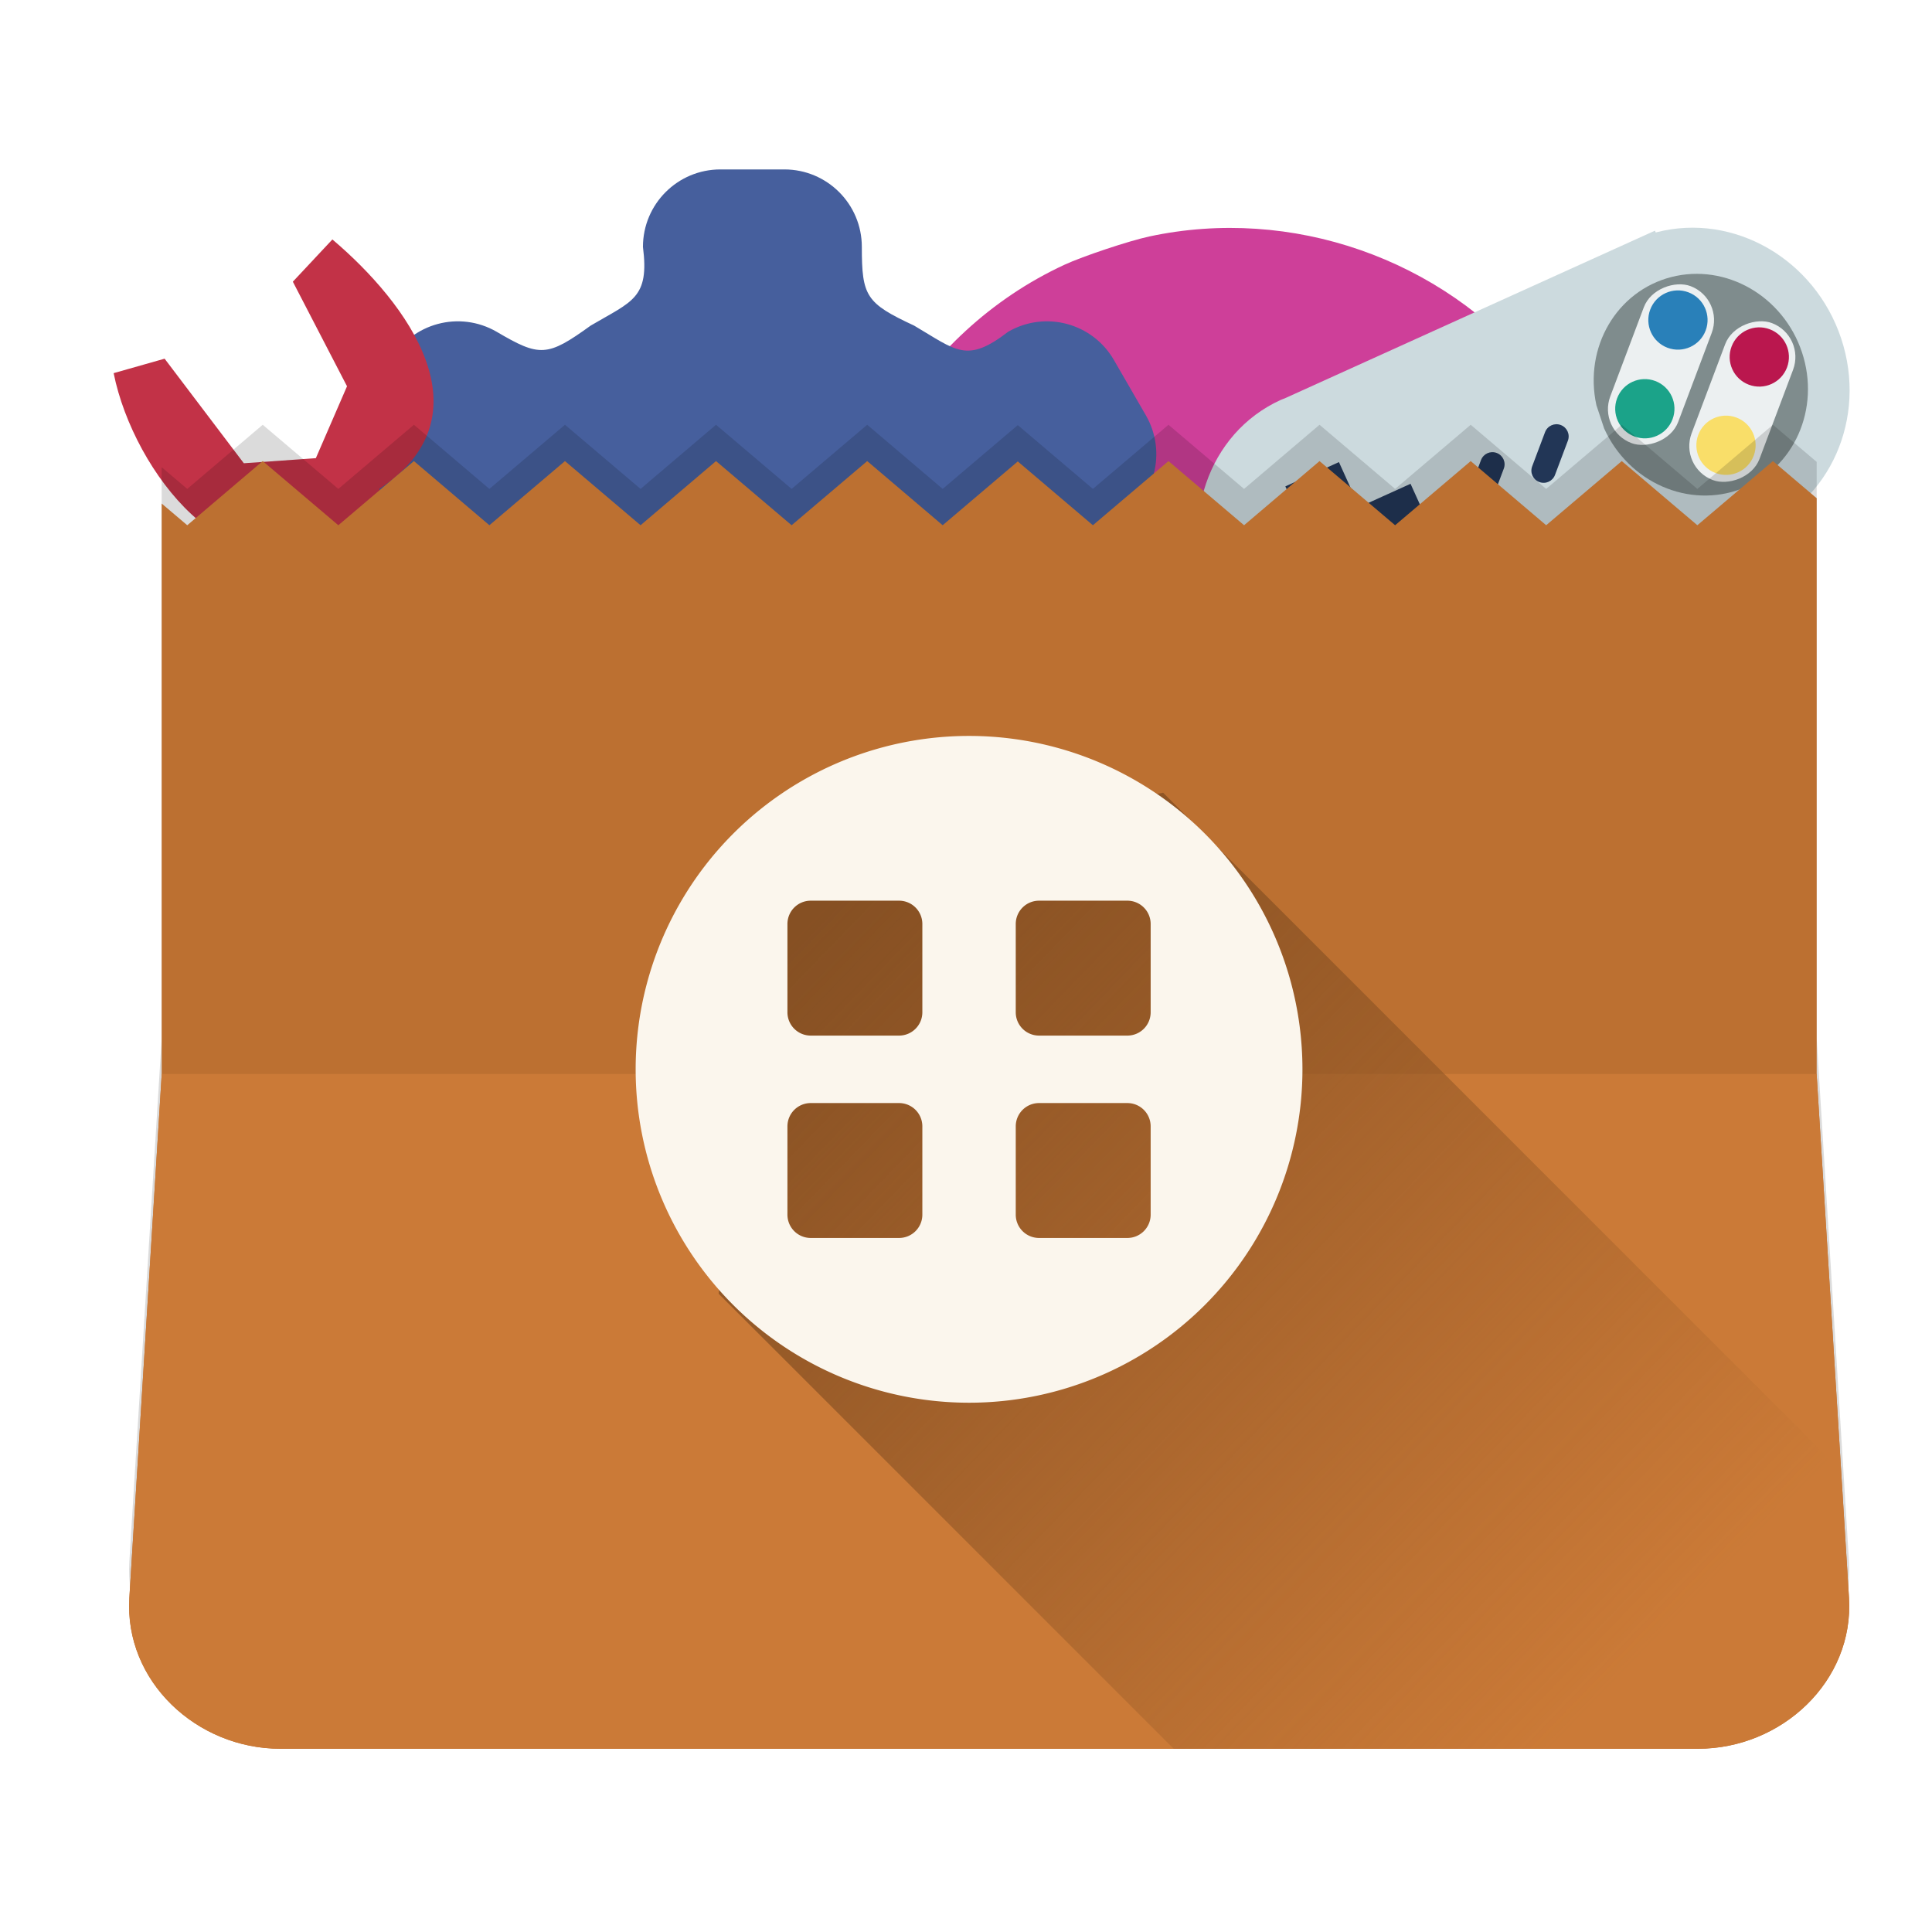 <?xml version="1.0" encoding="UTF-8" standalone="no"?>
<!-- Created with Inkscape (http://www.inkscape.org/) -->

<svg
   xmlns:dc="http://purl.org/dc/elements/1.1/"
   xmlns:cc="http://creativecommons.org/ns#"
   xmlns:rdf="http://www.w3.org/1999/02/22-rdf-syntax-ns#"
   xmlns:svg="http://www.w3.org/2000/svg"
   xmlns="http://www.w3.org/2000/svg"
   xmlns:xlink="http://www.w3.org/1999/xlink"
   xmlns:sodipodi="http://sodipodi.sourceforge.net/DTD/sodipodi-0.dtd"
   xmlns:inkscape="http://www.inkscape.org/namespaces/inkscape"
   width="512"
   height="512"
   id="svg2"
   version="1.1"
   inkscape:version="0.91 r13725"
   sodipodi:docname="org.gnome.Software2.svg">
  <defs
     id="defs4">
    <linearGradient
       inkscape:collect="always"
       id="linearGradient4241">
      <stop
         style="stop-color:#865023;stop-opacity:1"
         offset="0"
         id="stop4243" />
      <stop
         style="stop-color:#865023;stop-opacity:0"
         offset="1"
         id="stop4245" />
    </linearGradient>
    <clipPath
       clipPathUnits="userSpaceOnUse"
       id="clipPath3855">
      <path
         sodipodi:nodetypes="cccccsscccccccccccccccccccccccc"
         inkscape:connector-curvature="0"
         id="path3857"
         d="m 69.625,122.194 -20,17 -6.781,-5.75 0,151.4 -8.562,138.594 c -1.368,22.118 17.84,40 40,40 l 375.719,0 c 22.16,0 41.368,-17.882 40,-40 l -8.562,-138.594 0,-152.806 -11.594,-9.844 -20.031,17 -20.031,-17 -20.031,17 -20,-17 -20.031,17 -20.031,-17 -20,17 -20.031,-17 -20.031,17 -19.906,-16.906 -19.906,16.906 -20,-17 -20.031,17 -20.031,-17 -20,17 -20.031,-17 -20.031,17 -20,-17 -20.031,17 z"
         style="color:#000000;fill:#c95724;fill-opacity:1;fill-rule:evenodd;stroke:none;stroke-width:1;marker:none;visibility:visible;display:inline;overflow:visible;enable-background:accumulate" />
    </clipPath>
    <clipPath
       id="clipPath-934514917-5">
      <g
         id="g17-0"
         transform="translate(0,-1004.362)">
        <path
           style="fill:#1890d0"
           inkscape:connector-curvature="0"
           id="path19-1"
           transform="matrix(15.333,0,0,11.5,415,878.862)"
           d="m -24,13 c 0,1.105 -0.672,2 -1.5,2 -0.828,0 -1.5,-0.895 -1.5,-2 0,-1.105 0.672,-2 1.5,-2 0.828,0 1.5,0.895 1.5,2 z" />
      </g>
    </clipPath>
    <clipPath
       id="clipPath-926608780-7">
      <g
         id="g12-2"
         transform="translate(0,-1004.362)">
        <path
           style="fill:#1890d0"
           inkscape:connector-curvature="0"
           id="path14-1"
           transform="matrix(15.333,0,0,11.5,415,878.862)"
           d="m -24,13 c 0,1.105 -0.672,2 -1.5,2 -0.828,0 -1.5,-0.895 -1.5,-2 0,-1.105 0.672,-2 1.5,-2 0.828,0 1.5,0.895 1.5,2 z" />
      </g>
    </clipPath>
    <clipPath
       id="clipPath-934514917">
      <g
         id="g17"
         transform="translate(0,-1004.362)">
        <path
           style="fill:#1890d0"
           inkscape:connector-curvature="0"
           id="path19"
           transform="matrix(15.333,0,0,11.5,415,878.862)"
           d="m -24,13 c 0,1.105 -0.672,2 -1.5,2 -0.828,0 -1.5,-0.895 -1.5,-2 0,-1.105 0.672,-2 1.5,-2 0.828,0 1.5,0.895 1.5,2 z" />
      </g>
    </clipPath>
    <clipPath
       id="clipPath-926608780">
      <g
         id="g12"
         transform="translate(0,-1004.362)">
        <path
           style="fill:#1890d0"
           inkscape:connector-curvature="0"
           id="path14"
           transform="matrix(15.333,0,0,11.5,415,878.862)"
           d="m -24,13 c 0,1.105 -0.672,2 -1.5,2 -0.828,0 -1.5,-0.895 -1.5,-2 0,-1.105 0.672,-2 1.5,-2 0.828,0 1.5,0.895 1.5,2 z" />
      </g>
    </clipPath>
    <linearGradient
       gradientTransform="rotate(-90,24,24)"
       gradientUnits="userSpaceOnUse"
       x2="47"
       x1="1"
       id="linearGradient3764">
      <stop
         id="stop7"
         stop-opacity="1"
         stop-color="#5eb6e8" />
      <stop
         id="stop9"
         stop-opacity="1"
         stop-color="#70bdea"
         offset="1" />
    </linearGradient>
    <clipPath
       id="clipPath3890"
       clipPathUnits="userSpaceOnUse">
      <g
         transform="translate(-169.089,-42.455)"
         id="g3892"
         inkscape:label="Capa 1"
         style="fill:#fb803b;fill-opacity:1">
        <path
           sodipodi:nodetypes="scccccccccccccsscccccccccccccss"
           inkscape:connector-curvature="0"
           id="path3894"
           d="m 167.981,661.406 c -16.305,0 -29.498,13.194 -29.498,29.5 2.499,19.585 -4.023,20.627 -19.9,29.963 -16.552,11.956 -19.404,11.998 -35.819,2.343 -14.12,-8.153 -32.115,-3.352 -40.267,10.77 l -12.174,21.07 c -8.152,14.12 -3.351,32.114 10.769,40.266 18.087,7.498 15.503,14.06 15.686,32.31 2.064,20.358 0.983,22.992 -15.686,32.305 -14.12,8.153 -18.922,25.679 -10.769,39.8 l 12.174,21.069 c 8.152,14.121 26.147,18.922 40.267,10.77 15.876,-11.735 19.947,-6.528 35.819,2.81 18.036,8.446 19.9,10.931 19.9,29.498 0,16.305 13.193,29.499 29.498,29.499 l 24.348,0 c 16.305,0 29.498,-13.194 29.498,-29.499 -2.511,-19.281 4.353,-20.404 19.9,-29.732 16.539,-12.133 19.324,-12.278 35.819,-2.575 14.12,8.152 32.115,3.351 40.267,-10.77 l 12.174,-21.069 c 8.152,-14.122 3.351,-31.647 -10.769,-39.8 -18.088,-7.496 -15.503,-14.058 -15.686,-32.305 -2.064,-20.36 -0.983,-22.994 15.685,-32.31 14.12,-8.152 18.922,-26.147 10.769,-40.266 l -12.174,-21.07 c -8.152,-14.122 -26.147,-18.923 -40.267,-10.77 -15.85,12.207 -19.744,7.113 -35.819,-2.343 -18.292,-8.525 -19.9,-11.152 -19.9,-29.963 0,-16.305 -13.193,-29.5 -29.498,-29.5 z"
           style="color:#000000;fill:#fb803b;fill-opacity:1;fill-rule:evenodd;stroke:none;stroke-width:16;marker:none;visibility:visible;display:inline;overflow:visible;enable-background:accumulate" />
        <path
           style="color:#000000;fill:#fb803b;fill-opacity:1;fill-rule:evenodd;stroke:none;stroke-width:16;marker:none;visibility:visible;display:inline;overflow:visible;enable-background:accumulate"
           d="m 167.981,661.406 c -16.305,0 -29.498,13.194 -29.498,29.5 2.499,19.585 -4.023,20.627 -19.9,29.963 -16.552,11.956 -19.404,11.998 -35.819,2.343 -14.12,-8.153 -32.115,-3.352 -40.267,10.77 l -12.174,21.07 c -8.152,14.12 -3.351,32.114 10.769,40.266 18.087,7.498 15.503,14.06 15.686,32.31 2.064,20.358 0.983,22.992 -15.686,32.305 -14.12,8.153 -18.922,25.679 -10.769,39.8 l 12.174,21.069 c 8.152,14.121 26.147,18.922 40.267,10.77 15.876,-11.735 19.947,-6.528 35.819,2.81 18.036,8.446 19.9,10.931 19.9,29.498 0,16.305 13.193,29.499 29.498,29.499 l 24.348,0 c 16.305,0 29.498,-13.194 29.498,-29.499 -2.511,-19.281 4.353,-20.404 19.9,-29.732 16.539,-12.133 19.324,-12.278 35.819,-2.575 14.12,8.152 32.115,3.351 40.267,-10.77 l 12.174,-21.069 c 8.152,-14.122 3.351,-31.647 -10.769,-39.8 -18.088,-7.496 -15.503,-14.058 -15.686,-32.305 -2.064,-20.36 -0.983,-22.994 15.685,-32.31 14.12,-8.152 18.922,-26.147 10.769,-40.266 l -12.174,-21.07 c -8.152,-14.122 -26.147,-18.923 -40.267,-10.77 -15.85,12.207 -19.744,7.113 -35.819,-2.343 -18.292,-8.525 -19.9,-11.152 -19.9,-29.963 0,-16.305 -13.193,-29.5 -29.498,-29.5 z"
           id="path3896"
           inkscape:connector-curvature="0"
           sodipodi:nodetypes="scccccccccccccsscccccccccccccss" />
        <path
           sodipodi:nodetypes="scccccccccccccsscccccccccccccss"
           inkscape:connector-curvature="0"
           id="path3898"
           d="m 167.981,661.406 c -16.305,0 -29.498,13.194 -29.498,29.5 2.499,19.585 -4.023,20.627 -19.9,29.963 -16.552,11.956 -19.404,11.998 -35.819,2.343 -14.12,-8.153 -32.115,-3.352 -40.267,10.77 l -12.174,21.07 c -8.152,14.12 -3.351,32.114 10.769,40.266 18.087,7.498 15.503,14.06 15.686,32.31 2.064,20.358 0.983,22.992 -15.686,32.305 -14.12,8.153 -18.922,25.679 -10.769,39.8 l 12.174,21.069 c 8.152,14.121 26.147,18.922 40.267,10.77 15.876,-11.735 19.947,-6.528 35.819,2.81 18.036,8.446 19.9,10.931 19.9,29.498 0,16.305 13.193,29.499 29.498,29.499 l 24.348,0 c 16.305,0 29.498,-13.194 29.498,-29.499 -2.511,-19.281 4.353,-20.404 19.9,-29.732 16.539,-12.133 19.324,-12.278 35.819,-2.575 14.12,8.152 32.115,3.351 40.267,-10.77 l 12.174,-21.069 c 8.152,-14.122 3.351,-31.647 -10.769,-39.8 -18.088,-7.496 -15.503,-14.058 -15.686,-32.305 -2.064,-20.36 -0.983,-22.994 15.685,-32.31 14.12,-8.152 18.922,-26.147 10.769,-40.266 l -12.174,-21.07 c -8.152,-14.122 -26.147,-18.923 -40.267,-10.77 -15.85,12.207 -19.744,7.113 -35.819,-2.343 -18.292,-8.525 -19.9,-11.152 -19.9,-29.963 0,-16.305 -13.193,-29.5 -29.498,-29.5 z"
           style="color:#000000;fill:#fb803b;fill-opacity:1;fill-rule:evenodd;stroke:none;stroke-width:16;marker:none;visibility:visible;display:inline;overflow:visible;enable-background:accumulate" />
      </g>
    </clipPath>
    <clipPath
       id="clipPath3872"
       clipPathUnits="userSpaceOnUse">
      <path
         sodipodi:nodetypes="scccccccccccccsscccccccccccccss"
         inkscape:connector-curvature="0"
         id="path3874"
         d="m 302.909,244.008 c -7.955,0 -14.392,6.438 -14.392,14.393 1.22,9.556 -1.963,10.064 -9.709,14.619 -8.076,5.833 -9.468,5.854 -17.476,1.143 -6.889,-3.978 -15.669,-1.635 -19.647,5.255 l -5.94,10.28 c -3.978,6.889 -1.635,15.669 5.254,19.646 8.825,3.658 7.564,6.86 7.653,15.764 1.007,9.933 0.48,11.218 -7.653,15.762 -6.889,3.978 -9.232,12.529 -5.254,19.419 l 5.94,10.28 c 3.978,6.89 12.757,9.232 19.647,5.255 7.746,-5.725 9.732,-3.185 17.476,1.371 8.8,4.121 9.709,5.333 9.709,14.392 0,7.955 6.437,14.393 14.392,14.393 l 11.879,0 c 7.955,0 14.392,-6.438 14.392,-14.393 -1.225,-9.407 2.124,-9.955 9.709,-14.507 8.069,-5.92 9.428,-5.99 17.476,-1.257 6.889,3.978 15.669,1.635 19.647,-5.255 l 5.94,-10.28 c 3.978,-6.89 1.635,-15.441 -5.254,-19.419 -8.825,-3.657 -7.564,-6.859 -7.653,-15.762 -1.007,-9.934 -0.479,-11.219 7.653,-15.764 6.89,-3.978 9.232,-12.757 5.254,-19.646 l -5.94,-10.28 c -3.978,-6.89 -12.757,-9.233 -19.647,-5.255 -7.733,5.956 -9.634,3.471 -17.476,-1.143 -8.925,-4.159 -9.709,-5.441 -9.709,-14.619 0,-7.956 -6.437,-14.393 -14.392,-14.393 z"
         style="color:#000000;fill:#fb803b;fill-opacity:1;fill-rule:evenodd;stroke:none;stroke-width:16;marker:none;visibility:visible;display:inline;overflow:visible;enable-background:accumulate" />
    </clipPath>
    <clipPath
       id="clipPath3845"
       clipPathUnits="userSpaceOnUse">
      <path
         style="color:#000000;fill:#ce8757;fill-opacity:1;fill-rule:evenodd;stroke:none;stroke-width:46.6;marker:none;visibility:visible;display:inline;overflow:visible;enable-background:accumulate"
         d="m 416.183,301.685 0,162.276 c 0,8.706 -7.009,15.714 -15.714,15.714 l -240.147,0 c -8.706,0 -15.714,-7.009 -15.714,-15.714 l 0,-162.276 z"
         id="path3847"
         inkscape:connector-curvature="0"
         sodipodi:nodetypes="csssscc" />
    </clipPath>
    <linearGradient
       gradientUnits="userSpaceOnUse"
       y2="464.236"
       x2="402.874"
       y1="15.664"
       x1="-522.857"
       id="linearGradient3835"
       xlink:href="#linearGradient3837"
       inkscape:collect="always" />
    <clipPath
       clipPathUnits="userSpaceOnUse"
       id="clipPath3891">
      <path
         sodipodi:nodetypes="scccccccccccccsscccccccccccccss"
         inkscape:connector-curvature="0"
         id="path3893"
         d="m 14.93,1019.952 c -1.088,0 -1.969,0.881 -1.969,1.969 0.167,1.307 -0.269,1.377 -1.328,2 -1.105,0.798 -1.295,0.801 -2.391,0.156 -0.942,-0.544 -2.143,-0.224 -2.688,0.719 l -0.812,1.406 c -0.544,0.942 -0.224,2.143 0.719,2.688 1.207,0.5 1.035,0.938 1.047,2.156 0.138,1.359 0.066,1.535 -1.047,2.156 -0.942,0.544 -1.263,1.714 -0.719,2.656 l 0.812,1.406 c 0.544,0.942 1.745,1.263 2.688,0.719 1.06,-0.783 1.331,-0.436 2.391,0.188 1.204,0.564 1.328,0.73 1.328,1.969 0,1.088 0.881,1.969 1.969,1.969 l 1.625,0 c 1.088,0 1.969,-0.881 1.969,-1.969 -0.168,-1.287 0.29,-1.362 1.328,-1.984 1.104,-0.81 1.29,-0.82 2.391,-0.172 0.942,0.544 2.143,0.224 2.688,-0.719 l 0.812,-1.406 c 0.544,-0.943 0.224,-2.112 -0.719,-2.656 -1.207,-0.5 -1.035,-0.938 -1.047,-2.156 -0.138,-1.359 -0.066,-1.535 1.047,-2.156 0.942,-0.544 1.263,-1.745 0.719,-2.688 l -0.812,-1.406 c -0.544,-0.943 -1.745,-1.263 -2.688,-0.719 -1.058,0.815 -1.318,0.475 -2.391,-0.156 -1.221,-0.569 -1.328,-0.744 -1.328,-2 0,-1.088 -0.881,-1.969 -1.969,-1.969 z"
         style="color:#000000;fill:#385a5a;fill-opacity:1;fill-rule:evenodd;stroke:none;stroke-width:16;marker:none;visibility:visible;display:inline;overflow:visible;enable-background:accumulate" />
    </clipPath>
    <linearGradient
       id="linearGradient3783-6">
      <stop
         style="stop-color:#000000;stop-opacity:1;"
         offset="0"
         id="stop3785-8" />
      <stop
         style="stop-color:#fb5549;stop-opacity:0;"
         offset="1"
         id="stop3787-8" />
    </linearGradient>
    <linearGradient
       inkscape:collect="always"
       xlink:href="#linearGradient3783-6"
       id="linearGradient3789-6"
       x1="-3045.61"
       y1="379.882"
       x2="-1068.817"
       y2="1369.831"
       gradientUnits="userSpaceOnUse" />
    <clipPath
       clipPathUnits="userSpaceOnUse"
       id="clipPath3793-8">
      <path
         d="m -937.143,872.362 a 762.857,762.857 0 1 1 -1525.714,0 762.857,762.857 0 1 1 1525.714,0 z"
         sodipodi:ry="762.85712"
         sodipodi:rx="762.85712"
         sodipodi:cy="872.36218"
         sodipodi:cx="-1700"
         id="path3795-3"
         style="fill:#fb5549;fill-opacity:1;fill-rule:evenodd;stroke:none"
         sodipodi:type="arc" />
    </clipPath>
    <linearGradient
       inkscape:collect="always"
       xlink:href="#linearGradient3783-6"
       id="linearGradient3821-5"
       gradientUnits="userSpaceOnUse"
       x1="-3045.61"
       y1="379.882"
       x2="-1068.817"
       y2="1369.831" />
    <clipPath
       id="clipPath3899"
       clipPathUnits="userSpaceOnUse">
      <path
         style="color:#000000;fill:#1cc1c1;fill-opacity:1;fill-rule:evenodd;stroke:none;stroke-width:46.6;marker:none;visibility:visible;display:inline;overflow:visible;enable-background:accumulate"
         d="m 54.286,83.429 407.143,0 c 16.62,0 30,13.38 30,30 0,48.333 -4.286,96.667 -4.286,145 l 0,145 c 0,16.62 -13.38,30 -30,30 l -397.143,0 c -16.62,0 -30,-13.38 -30,-30 l 0,-145 c 0,-48.333 -5.714,-96.667 -5.714,-145 0,-16.62 13.38,-30 30,-30 z"
         id="path3901"
         inkscape:connector-curvature="0"
         sodipodi:nodetypes="ssccssssccs" />
    </clipPath>
    <linearGradient
       gradientUnits="userSpaceOnUse"
       y2="420.014"
       x2="470.714"
       y1="-22.843"
       x1="-217.5"
       id="linearGradient3895"
       xlink:href="#linearGradient3889"
       inkscape:collect="always" />
    <linearGradient
       y2="1369.831"
       x2="-1068.817"
       y1="379.882"
       x1="-3045.61"
       gradientUnits="userSpaceOnUse"
       id="linearGradient3821"
       xlink:href="#linearGradient3783"
       inkscape:collect="always" />
    <clipPath
       id="clipPath3793"
       clipPathUnits="userSpaceOnUse">
      <path
         sodipodi:type="arc"
         style="fill:#fb5549;fill-opacity:1;fill-rule:evenodd;stroke:none"
         id="path3795"
         sodipodi:cx="-1700"
         sodipodi:cy="872.36218"
         sodipodi:rx="762.85712"
         sodipodi:ry="762.85712"
         d="m -937.143,872.362 a 762.857,762.857 0 1 1 -1525.714,0 762.857,762.857 0 1 1 1525.714,0 z" />
    </clipPath>
    <linearGradient
       gradientUnits="userSpaceOnUse"
       y2="1369.831"
       x2="-1068.817"
       y1="379.882"
       x1="-3045.61"
       id="linearGradient3789"
       xlink:href="#linearGradient3783"
       inkscape:collect="always" />
    <linearGradient
       id="linearGradient3783">
      <stop
         id="stop3785"
         offset="0"
         style="stop-color:#000000;stop-opacity:1;" />
      <stop
         id="stop3787"
         offset="1"
         style="stop-color:#fb5549;stop-opacity:0;" />
    </linearGradient>
    <linearGradient
       id="linearGradient3889">
      <stop
         id="stop3891"
         offset="0"
         style="stop-color:#000000;stop-opacity:1;" />
      <stop
         id="stop3893"
         offset="1"
         style="stop-color:#000000;stop-opacity:0;" />
    </linearGradient>
    <linearGradient
       id="linearGradient3837">
      <stop
         style="stop-color:#000000;stop-opacity:0.648"
         offset="0"
         id="stop3839" />
      <stop
         style="stop-color:#000000;stop-opacity:0;"
         offset="1"
         id="stop3841" />
    </linearGradient>
    <linearGradient
       inkscape:collect="always"
       xlink:href="#linearGradient4241"
       id="linearGradient4247"
       x1="215.21"
       y1="783.826"
       x2="426.295"
       y2="988.035"
       gradientUnits="userSpaceOnUse"
       gradientTransform="translate(0,-540.362)" />
  </defs>
  <sodipodi:namedview
     id="base"
     pagecolor="#ffffff"
     bordercolor="#666666"
     borderopacity="1.0"
     inkscape:pageopacity="0.0"
     inkscape:pageshadow="2"
     inkscape:zoom="0.1285513"
     inkscape:cx="51.18697"
     inkscape:cy="176.79303"
     inkscape:document-units="px"
     inkscape:current-layer="layer1"
     showgrid="false"
     inkscape:window-width="1360"
     inkscape:window-height="717"
     inkscape:window-x="0"
     inkscape:window-y="25"
     inkscape:window-maximized="1" />
  <g
     inkscape:label="Capa 1"
     inkscape:groupmode="layer"
     id="layer1"
     transform="translate(0,-540.362)">
    <g
       id="g3868"
       transform="matrix(0.403,-0.134,-0.134,-0.403,256.756,842.488)"
       style="fill:#ce3f99;fill-opacity:1">
      <path
         inkscape:connector-curvature="0"
         id="path2984-1"
         d="M 228.904,499.465 C 129.12,488.152 44.148,414.03 19.707,316.981 14.203,295.126 12.285,278.952 12.346,254.915 12.448,215.001 20.365,181.082 37.708,146.251 62.462,96.538 106.32,54.408 156.729,31.919 232.849,-2.041 321.803,4.834 390.838,50.013 c 38.064,24.91 68.199,58.849 87.014,97.998 17.13,35.641 24.493,68.125 24.493,108.047 0,31.654 -5.212,60.455 -15.967,88.228 -32.796,84.694 -111.538,145.306 -201.654,155.226 -12.777,1.406 -43.228,1.381 -55.82,-0.046 z"
         style="fill:#ce3f99;fill-opacity:1" />
      <path
         id="path2982"
         d="m 180.802,399.4 c 20.203,-5.723 33.935,-20.293 36.62,-38.852 0.664,-4.588 1.149,-39.495 1.162,-83.598 l 0.023,-75.721 2.574,-1.641 c 8.829,-5.63 56.924,-14.817 103.086,-19.692 15.454,-1.632 18.287,-1.68 19.153,-0.322 0.564,0.884 0.894,23.748 0.741,51.329 l -0.275,49.736 -9.814,-0.38 c -12.664,-0.491 -21.369,1.172 -31.637,6.041 -10.814,5.128 -18.792,12.674 -23.487,22.214 -3.31,6.726 -3.706,8.58 -3.686,17.27 0.027,11.734 2.384,17.766 10.212,26.128 14.887,15.905 41.173,19.25 63.503,8.081 14.702,-7.354 23.88,-19.332 26.318,-34.35 0.754,-4.646 1.184,-48.043 1.19,-120.139 0.009,-107.06 -0.096,-112.922 -2.028,-113.955 -4.264,-2.281 -45.803,1.58 -79.194,7.361 -33.556,5.809 -102.038,22.517 -106.1,25.885 -1.123,0.931 -1.497,21.775 -1.726,96.238 l -0.293,95.049 -12.585,-0.355 c -8.891,-0.251 -14.575,0.18 -19.364,1.467 -14.952,4.018 -27.937,14.179 -34.095,26.68 -3.355,6.811 -3.743,8.62 -3.718,17.347 0.034,11.798 2.733,18.282 11.101,26.672 12.638,12.671 32.663,17.075 52.32,11.506 z"
         style="fill:#ce3f99;fill-opacity:1"
         inkscape:connector-curvature="0" />
    </g>
    <g
       inkscape:label="Capa 1"
       id="g3823"
       transform="matrix(0.696,0,0,0.696,74.004,124.923)"
       style="fill:#465f9d;fill-opacity:1">
      <path
         style="color:#000000;display:inline;overflow:visible;visibility:visible;fill:#465f9d;fill-opacity:1;fill-rule:evenodd;stroke:none;stroke-width:16;marker:none;enable-background:accumulate"
         d="m 167.981,661.406 c -16.305,0 -29.498,13.194 -29.498,29.5 2.499,19.585 -4.023,20.627 -19.9,29.963 -16.552,11.956 -19.404,11.998 -35.819,2.343 -14.12,-8.153 -32.115,-3.352 -40.267,10.77 l -12.174,21.07 c -8.152,14.12 -3.351,32.114 10.769,40.266 18.087,7.498 15.503,14.06 15.686,32.31 2.064,20.358 0.983,22.992 -15.686,32.305 -14.12,8.153 -18.922,25.679 -10.769,39.8 l 12.174,21.069 c 8.152,14.121 26.147,18.922 40.267,10.77 15.876,-11.735 19.947,-6.528 35.819,2.81 18.036,8.446 19.9,10.931 19.9,29.498 0,16.305 13.193,29.499 29.498,29.499 l 24.348,0 c 16.305,0 29.498,-13.194 29.498,-29.499 -2.511,-19.281 4.353,-20.404 19.9,-29.732 16.539,-12.133 19.324,-12.278 35.819,-2.575 14.12,8.152 32.115,3.351 40.267,-10.77 l 12.174,-21.069 c 8.152,-14.122 3.351,-31.647 -10.769,-39.8 -18.088,-7.496 -15.503,-14.058 -15.686,-32.305 -2.064,-20.36 -0.983,-22.994 15.685,-32.31 14.12,-8.152 18.922,-26.147 10.769,-40.266 l -12.174,-21.07 c -8.152,-14.122 -26.147,-18.923 -40.267,-10.77 -15.85,12.207 -19.744,7.113 -35.819,-2.343 -18.292,-8.525 -19.9,-11.152 -19.9,-29.963 0,-16.305 -13.193,-29.5 -29.498,-29.5 z"
         id="path3825"
         inkscape:connector-curvature="0"
         sodipodi:nodetypes="scccccccccccccsscccccccccccccss" />
    </g>
    <path
       inkscape:connector-curvature="0"
       id="path4261"
       d="M 186.266,797.385 100.496,669.948 c 29.634,-19.548 7.45,-49.296 -12.409,-66.13 l -10.481,11.197 14.357,27.713 -8.26,19.055 -19.085,1.345 -20.994,-27.711 -13.508,3.833 c 5.347,26.653 31.83,59.265 53.194,41.201 l 73.542,134.912 z"
       style="fill:#c23247;fill-opacity:1;fill-rule:evenodd;stroke:none;stroke-width:1px;stroke-linecap:butt;stroke-linejoin:miter;stroke-opacity:1"
       sodipodi:nodetypes="cccccccccccc" />
    <g
       transform="matrix(3.528,-1.598,1.598,3.528,281.247,617.916)"
       id="g3341">
      <path
         style="fill:#ccdade;fill-opacity:1;fill-rule:evenodd;stroke:#003bc3;stroke-width:0;stroke-linecap:square;stroke-linejoin:miter;stroke-miterlimit:2.013"
         d="m 10.634,12.882 c -0.33,4.98e-4 -0.663,0.019 -0.998,0.056 C 4.28,13.522 0.317,18.594 0.677,24.403 1.037,30.212 5.592,34.665 10.972,34.47 c 2.355,-0.085 4.495,-1.047 6.159,-2.591 l 13.318,0 c 1.657,1.5 3.774,2.457 6.113,2.593 5.435,0.314 10.156,-3.897 10.754,-9.594 0.598,-5.697 -3.138,-10.893 -8.506,-11.836 -0.019,-0.003 -0.038,-0.005 -0.058,-0.008 l 0,-0.136 -1.936,0 -25.88,0 c -0.101,-0.003 -0.2,-0.016 -0.301,-0.016 z"
         id="shape0"
         inkscape:connector-curvature="0" />
      <path
         style="fill:#7f8c8d;fill-rule:evenodd;stroke:#003bc3;stroke-width:0;stroke-linecap:square;stroke-linejoin:miter;stroke-miterlimit:2"
         inkscape:connector-curvature="0"
         d="m 30.002,23.795 c 8.21e-4,4.06 3.015,7.412 6.864,7.634 3.85,0.223 7.194,-2.761 7.617,-6.797 0.423,-4.035 -2.222,-7.716 -6.025,-8.383 -3.803,-0.667 -7.439,1.911 -8.281,5.873"
         stroke-miterlimit="2"
         id="shape3" />
      <path
         style="fill:#223656;fill-opacity:1;fill-rule:evenodd;stroke:#003bc3;stroke-width:0;stroke-linecap:square;stroke-linejoin:miter;stroke-miterlimit:2.013"
         d="m 8.497,18.401 0,3.373 -3.826,0 0,3.954 3.826,0 0,4.038 4.026,0 0,-4.038 3.85,0 0,-3.954 -3.85,0 0,-3.373 -4.026,0 z m 13.528,3.638 c -0.213,0 -0.425,0.082 -0.589,0.245 l -1.768,1.768 c -0.327,0.327 -0.327,0.851 0,1.178 0.327,0.327 0.851,0.327 1.178,0 l 1.768,-1.768 c 0.327,-0.327 0.327,-0.851 0,-1.178 -0.163,-0.163 -0.376,-0.245 -0.589,-0.245 z m 4.782,0.068 c -0.213,0 -0.427,0.082 -0.591,0.245 l -1.768,1.768 c -0.327,0.327 -0.327,0.853 0,1.18 0.327,0.327 0.853,0.327 1.18,0 l 1.768,-1.768 c 0.327,-0.327 0.327,-0.853 0,-1.18 -0.163,-0.163 -0.376,-0.245 -0.589,-0.245 z"
         id="shape4"
         inkscape:connector-curvature="0" />
      <rect
         style="fill:#ecf0f1;fill-rule:evenodd;stroke:#003bc3;stroke-width:0;stroke-linecap:square;stroke-linejoin:miter;stroke-miterlimit:2.013"
         y="37.663"
         x="4.113"
         ry="2.483"
         rx="2.483"
         height="4.966"
         width="11.479"
         stroke-miterlimit="2.013"
         transform="matrix(0.707,-0.707,0.707,0.707,0,0)"
         id="shape8" />
      <path
         style="fill:#1ba389;fill-opacity:1;fill-rule:evenodd;stroke:#003bc3;stroke-width:0;stroke-linecap:square;stroke-linejoin:miter;stroke-miterlimit:2"
         inkscape:connector-curvature="0"
         d="m 34.529,22.277 c -0.792,-0.792 -2.075,-0.792 -2.867,0 -0.792,0.792 -0.792,2.075 0,2.867 0.792,0.792 2.075,0.792 2.867,0 0.792,-0.792 0.792,-2.075 0,-2.867"
         stroke-miterlimit="2"
         id="shape9" />
      <path
         style="fill:#2980b9;fill-opacity:1;fill-rule:evenodd;stroke:#003bc3;stroke-width:0;stroke-linecap:square;stroke-linejoin:miter;stroke-miterlimit:2"
         inkscape:connector-curvature="0"
         d="m 39.097,17.683 c -0.792,-0.792 -2.075,-0.792 -2.867,0 -0.792,0.792 -0.792,2.075 0,2.867 0.792,0.792 2.075,0.792 2.867,0 0.792,-0.792 0.792,-2.075 0,-2.867"
         stroke-miterlimit="2"
         id="shape10" />
      <rect
         style="fill:#ecf0f1;fill-rule:evenodd;stroke:#003bc3;stroke-width:0;stroke-linecap:square;stroke-linejoin:miter;stroke-miterlimit:2"
         y="43.763"
         x="3.708"
         ry="2.483"
         rx="2.483"
         height="4.966"
         width="11.479"
         stroke-miterlimit="2"
         transform="matrix(0.707,-0.707,0.707,0.707,0,0)"
         id="shape11" />
      <path
         style="fill:#f9de69;fill-opacity:1;fill-rule:evenodd;stroke:#003bc3;stroke-width:0;stroke-linecap:square;stroke-linejoin:miter;stroke-miterlimit:2"
         inkscape:connector-curvature="0"
         d="m 38.556,26.846 c -0.792,-0.792 -2.075,-0.792 -2.867,0 -0.792,0.792 -0.792,2.075 0,2.867 0.792,0.792 2.075,0.792 2.867,0 0.792,-0.792 0.792,-2.075 0,-2.867"
         stroke-miterlimit="2"
         id="shape12" />
      <path
         style="fill:#ba174e;fill-opacity:1;fill-rule:evenodd;stroke:#003bc3;stroke-width:0;stroke-linecap:square;stroke-linejoin:miter;stroke-miterlimit:2"
         inkscape:connector-curvature="0"
         d="m 43.124,22.283 c -0.792,-0.792 -2.075,-0.792 -2.867,0 -0.792,0.792 -0.792,2.075 0,2.867 0.792,0.792 2.075,0.792 2.867,0 0.792,-0.792 0.792,-2.075 0,-2.867"
         stroke-miterlimit="2"
         id="shape13" />
    </g>
    <path
       sodipodi:nodetypes="cccccsscccccccccccccccccccccccc"
       inkscape:connector-curvature="0"
       id="path4272"
       d="m 69.625,652.93 -20,17 -6.781,-5.75 0,151.4 -8.562,138.594 c -1.368,22.118 17.84,40 40,40 l 375.719,0 c 22.16,0 41.368,-17.882 40,-40 l -8.562,-138.594 0,-152.806 -11.594,-9.844 -20.031,17 -20.031,-17 -20.031,17 -20,-17 -20.031,17 -20.031,-17 -20,17 -20.031,-17 -20.031,17 -19.906,-16.906 -19.906,16.906 -20,-17 -20.031,17 -20.031,-17 -20,17 -20.031,-17 -20.031,17 -20,-17 -20.031,17 z"
       style="color:#000000;display:inline;overflow:visible;visibility:visible;fill:#000000;fill-opacity:0.143;fill-rule:evenodd;stroke:none;stroke-width:1;marker:none;enable-background:accumulate" />
    <path
       style="color:#000000;fill:#bc7031;fill-opacity:1;fill-rule:evenodd;stroke:none;stroke-width:1;marker:none;visibility:visible;display:inline;overflow:visible;enable-background:accumulate"
       d="m 69.625,122.194 -20,17 -6.781,-5.75 0,151.4 -8.562,138.594 c -1.368,22.118 17.84,40 40,40 l 375.719,0 c 22.16,0 41.368,-17.882 40,-40 l -8.562,-138.594 0,-152.806 -11.594,-9.844 -20.031,17 -20.031,-17 -20.031,17 -20,-17 -20.031,17 -20.031,-17 -20,17 -20.031,-17 -20.031,17 -19.906,-16.906 -19.906,16.906 -20,-17 -20.031,17 -20.031,-17 -20,17 -20.031,-17 -20.031,17 -20,-17 -20.031,17 z"
       transform="translate(0,540.362)"
       id="rect3797"
       inkscape:connector-curvature="0"
       sodipodi:nodetypes="cccccsscccccccccccccccccccccccc" />
    <g
       style="fill:#693a1f;fill-opacity:1"
       transform="matrix(0.488,0,0,0.488,-877.882,311.67)"
       id="g3862"
       inkscape:label="Capa 1" />
    <g
       style="fill:#fb803b;fill-opacity:1"
       inkscape:label="Capa 1"
       id="g3867"
       transform="matrix(0.488,0,0,0.488,-970.74,284.527)" />
    <path
       style="fill:#cb7a37;fill-rule:evenodd;stroke:none;stroke-width:1px;stroke-linecap:butt;stroke-linejoin:miter;stroke-opacity:1;fill-opacity:1"
       d="M 42.844 284.623 L 42.844 284.844 L 34.281 423.438 C 32.913 445.555 52.121 463.438 74.281 463.438 L 450 463.438 C 472.16 463.438 491.368 445.555 490 423.438 L 481.438 284.844 L 481.438 284.623 L 42.844 284.623 z "
       transform="translate(0,540.362)"
       id="path4210" />
    <path
       style="fill:url(#linearGradient4247);fill-rule:evenodd;stroke:none;stroke-width:1px;stroke-linecap:butt;stroke-linejoin:miter;stroke-opacity:1;fill-opacity:1"
       d="M 308.242 210.078 L 201.281 230.012 L 191.559 323.359 L 190.457 342.857 L 311.039 463.438 L 450 463.438 C 472.16 463.438 491.368 445.555 490 423.438 L 487.918 389.752 L 308.242 210.078 z "
       transform="translate(0,540.362)"
       id="path4231" />
    <path
       style="opacity:1;fill:#fbf6ed;fill-opacity:1;stroke:none;stroke-width:13.1;stroke-linecap:round;stroke-linejoin:round;stroke-miterlimit:4;stroke-dasharray:none;stroke-dashoffset:0;stroke-opacity:1"
       d="M 256.809 195.029 A 88.353 88.353 0 0 0 168.455 283.383 A 88.353 88.353 0 0 0 256.809 371.734 A 88.353 88.353 0 0 0 345.162 283.383 A 88.353 88.353 0 0 0 256.809 195.029 z M 214.865 238.691 L 238.244 238.691 C 241.672 238.691 244.432 241.451 244.432 244.879 L 244.432 268.256 C 244.432 271.684 241.672 274.443 238.244 274.443 L 214.865 274.443 C 211.437 274.443 208.678 271.684 208.678 268.256 L 208.678 244.879 C 208.678 241.451 211.437 238.691 214.865 238.691 z M 275.373 238.691 L 298.75 238.691 C 302.178 238.691 304.938 241.451 304.938 244.879 L 304.938 268.256 C 304.938 271.684 302.178 274.443 298.75 274.443 L 275.373 274.443 C 271.945 274.443 269.184 271.684 269.184 268.256 L 269.184 244.879 C 269.184 241.451 271.945 238.691 275.373 238.691 z M 214.865 292.322 L 238.244 292.322 C 241.672 292.322 244.432 295.082 244.432 298.51 L 244.432 321.887 C 244.432 325.315 241.672 328.074 238.244 328.074 L 214.865 328.074 C 211.437 328.074 208.678 325.315 208.678 321.887 L 208.678 298.51 C 208.678 295.082 211.437 292.322 214.865 292.322 z M 275.373 292.322 L 298.75 292.322 C 302.178 292.322 304.938 295.082 304.938 298.51 L 304.938 321.887 C 304.938 325.315 302.178 328.074 298.75 328.074 L 275.373 328.074 C 271.945 328.074 269.184 325.315 269.184 321.887 L 269.184 298.51 C 269.184 295.082 271.945 292.322 275.373 292.322 z "
       transform="translate(0,540.362)"
       id="path4208" />
  </g>
</svg>
